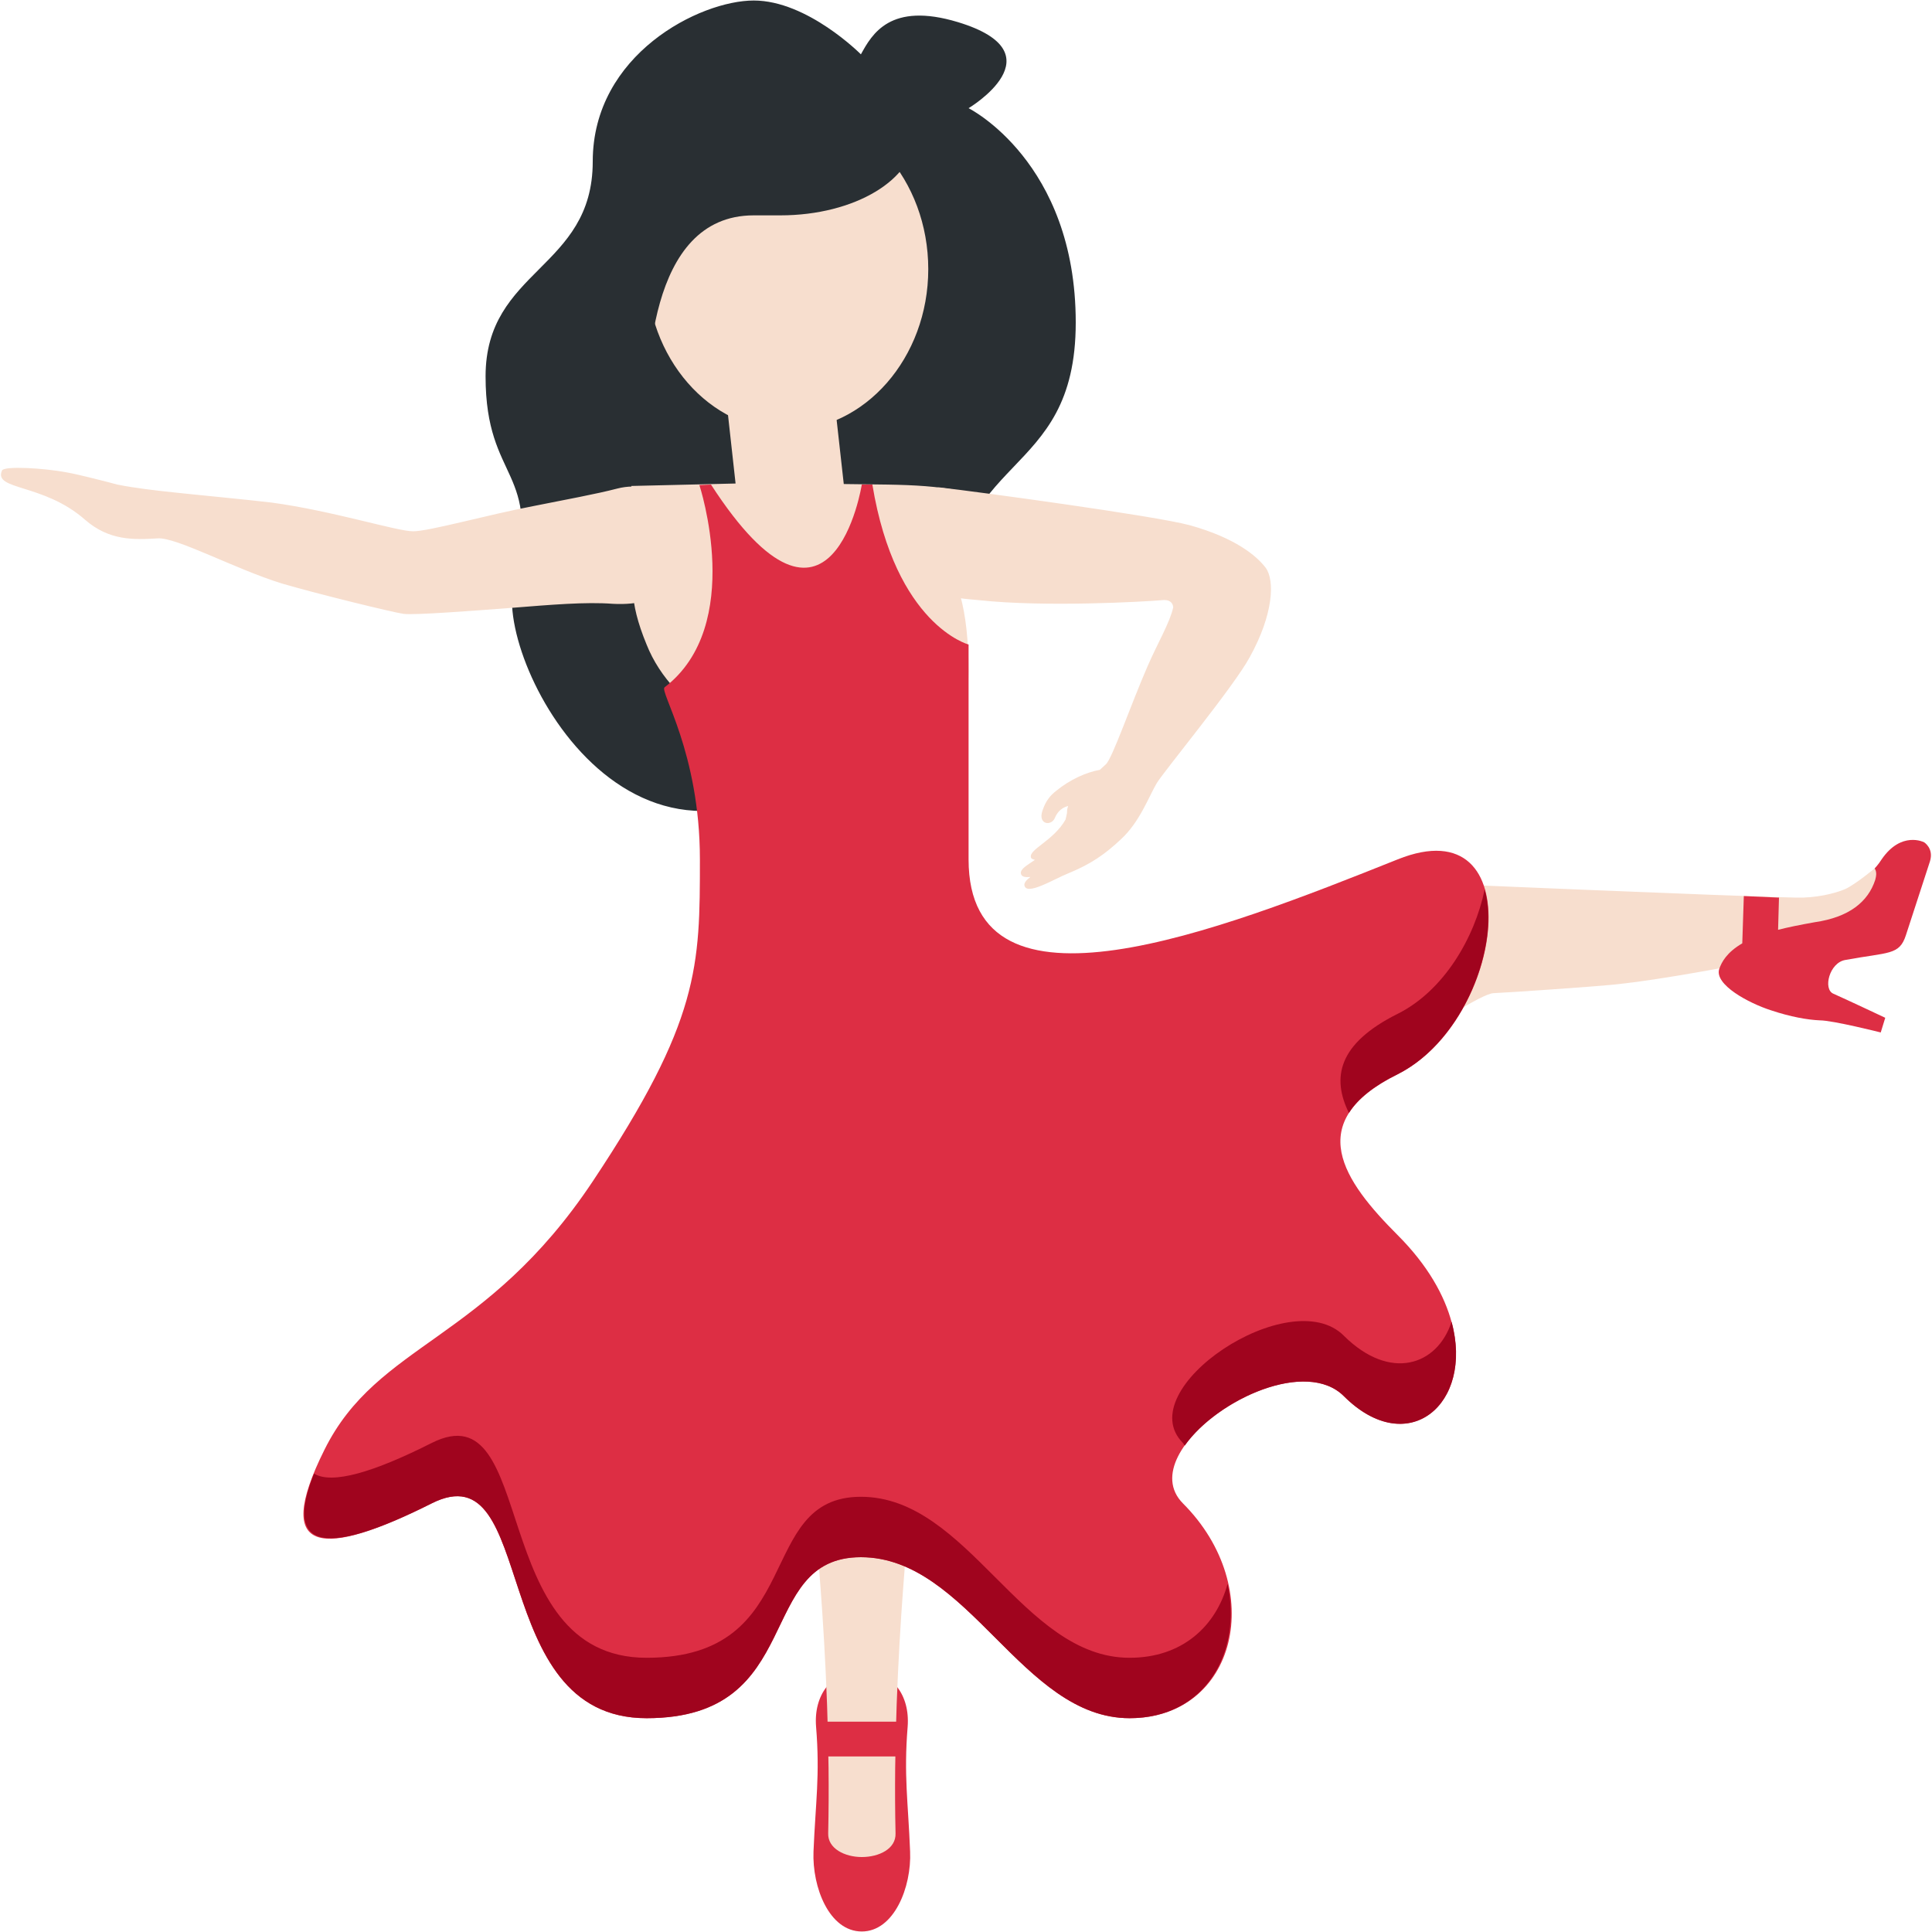 <?xml version="1.0" encoding="UTF-8"?>
<svg xmlns="http://www.w3.org/2000/svg" xmlns:xlink="http://www.w3.org/1999/xlink" width="15pt" height="15pt" viewBox="0 0 15 15" version="1.1">
<g id="surface1">
<path style=" stroke:none;fill-rule:nonzero;fill:rgb(86.667%,18.039%,26.667%);fill-opacity:1;" d="M 7.047 13.406 C 7.066 13.156 6.922 12.984 6.73 12.98 L 6.652 12.98 C 6.461 12.984 6.316 13.156 6.336 13.406 C 6.367 13.785 6.332 13.992 6.316 14.375 C 6.305 14.652 6.438 14.996 6.691 14.996 C 6.941 14.996 7.078 14.652 7.066 14.375 C 7.051 13.992 7.016 13.785 7.047 13.406 Z M 7.047 13.406 "/>
<path style=" stroke:none;fill-rule:nonzero;fill:rgb(96.863%,87.059%,80.784%);fill-opacity:1;" d="M 7.094 11.445 C 7.094 11.336 6.891 11.281 6.691 11.281 C 6.492 11.281 6.289 11.336 6.289 11.445 C 6.289 11.445 6.461 12.883 6.43 14.234 C 6.426 14.352 6.559 14.418 6.691 14.418 C 6.824 14.418 6.957 14.355 6.953 14.234 C 6.922 12.883 7.094 11.445 7.094 11.445 Z M 7.094 11.445 "/>
<path style=" stroke:none;fill-rule:nonzero;fill:rgb(86.667%,18.039%,26.667%);fill-opacity:1;" d="M 6.41 13.367 L 6.98 13.367 L 6.98 13.637 L 6.41 13.637 Z M 6.41 13.367 "/>
<path style=" stroke:none;fill-rule:nonzero;fill:rgb(96.863%,87.059%,80.784%);fill-opacity:1;" d="M 10.098 8.676 C 10.098 8.676 11.414 7.723 11.594 7.711 C 11.699 7.707 12.379 7.66 12.523 7.645 C 13.047 7.594 14.129 7.367 14.223 7.344 C 14.32 7.324 14.359 7.359 14.574 7.008 C 14.789 6.66 14.555 6.742 14.555 6.742 C 14.555 6.742 14.41 6.863 14.328 6.902 C 14.246 6.938 14.094 6.973 13.949 6.969 C 13.496 6.961 10.961 6.852 10.961 6.852 C 10.605 6.871 10.422 6.871 10.285 7.133 C 10.047 7.594 10.082 8.441 10.098 8.676 Z M 10.098 8.676 "/>
<path style=" stroke:none;fill-rule:nonzero;fill:rgb(16.078%,18.431%,20%);fill-opacity:1;" d="M 6.684 0.422 C 6.77 0.266 6.91 0.012 7.438 0.172 C 8.234 0.414 7.52 0.84 7.52 0.84 C 7.52 0.84 8.352 1.254 8.352 2.504 C 8.352 3.754 7.375 3.492 7.375 4.809 L 7.227 5.031 C 7.227 5.031 7.492 4.852 6.66 5.684 C 4.992 7.352 3.836 5.152 3.988 4.535 C 4.215 3.633 3.77 3.754 3.77 2.922 C 3.77 2.09 4.602 2.09 4.602 1.254 C 4.602 0.422 5.434 0.004 5.852 0.004 C 6.27 0.004 6.684 0.422 6.684 0.422 Z M 6.684 0.422 "/>
<path style=" stroke:none;fill-rule:nonzero;fill:rgb(96.863%,87.059%,80.784%);fill-opacity:1;" d="M 7.207 2.09 C 7.207 1.398 6.715 0.84 6.113 0.84 C 5.508 0.84 5.02 1.398 5.02 2.09 C 5.02 2.777 5.508 3.34 6.113 3.34 C 6.715 3.34 7.207 2.777 7.207 2.09 Z M 7.207 2.09 "/>
<path style=" stroke:none;fill-rule:nonzero;fill:rgb(16.078%,18.431%,20%);fill-opacity:1;" d="M 6.059 0.422 C 5.672 0.422 5.34 0.551 5.16 0.738 C 4.699 0.648 4.961 1.367 4.602 2.09 C 4.184 2.922 5.02 3.754 5.02 3.34 C 5.02 2.922 5.02 1.672 5.852 1.672 L 6.059 1.672 C 6.637 1.672 7.102 1.391 7.102 1.047 C 7.102 0.703 6.637 0.422 6.059 0.422 Z M 6.059 0.422 "/>
<path style=" stroke:none;fill-rule:nonzero;fill:rgb(96.863%,87.059%,80.784%);fill-opacity:1;" d="M 7.75 3.891 C 7.34 3.75 7.051 3.766 6.551 3.758 L 6.371 2.141 C 6.348 1.91 6.137 1.746 5.91 1.773 C 5.684 1.797 5.52 2.004 5.543 2.234 L 5.711 3.754 L 4.902 3.773 L 4.914 4.59 C 4.918 4.699 4.949 4.832 5.02 5.004 C 5.434 6.047 7.52 6.25 7.52 5.215 C 7.52 4.961 7.496 4.773 7.457 4.629 C 7.957 4.664 8.859 4.266 7.75 3.891 Z M 7.75 3.891 "/>
<path style=" stroke:none;fill-rule:nonzero;fill:rgb(86.667%,18.039%,26.667%);fill-opacity:1;" d="M 5.434 6.672 C 5.434 7.504 5.434 7.922 4.602 9.172 C 3.77 10.422 2.934 10.422 2.52 11.254 C 2.102 12.09 2.52 12.09 3.352 11.672 C 4.184 11.254 3.77 13.34 5.02 13.34 C 6.27 13.34 5.852 12.09 6.684 12.09 C 7.52 12.09 7.934 13.34 8.77 13.34 C 9.602 13.34 9.844 12.332 9.184 11.672 C 8.77 11.254 10.02 10.422 10.434 10.84 C 11.094 11.496 11.781 10.52 10.852 9.59 C 10.434 9.172 10.105 8.711 10.852 8.34 C 11.684 7.922 11.895 6.254 10.852 6.672 C 9.457 7.23 7.52 7.988 7.52 6.672 L 7.52 5.004 C 7.52 5.004 6.953 4.855 6.773 3.762 L 6.691 3.762 C 6.691 3.762 6.461 5.215 5.52 3.762 L 5.43 3.766 C 5.43 3.766 5.789 4.855 5.16 5.336 C 5.117 5.367 5.434 5.84 5.434 6.672 Z M 5.434 6.672 "/>
<path style=" stroke:none;fill-rule:nonzero;fill:rgb(62.745%,1.569%,11.765%);fill-opacity:1;" d="M 10.852 7.871 C 10.383 8.105 10.34 8.371 10.473 8.641 C 10.539 8.535 10.66 8.434 10.852 8.34 C 11.371 8.078 11.648 7.328 11.527 6.906 C 11.449 7.281 11.211 7.691 10.852 7.871 Z M 8.77 12.871 C 7.934 12.871 7.52 11.621 6.684 11.621 C 5.852 11.621 6.27 12.871 5.02 12.871 C 3.77 12.871 4.184 10.785 3.352 11.203 C 2.902 11.43 2.578 11.527 2.438 11.441 C 2.184 12.078 2.59 12.055 3.352 11.672 C 4.184 11.254 3.77 13.34 5.02 13.34 C 6.27 13.34 5.852 12.09 6.684 12.09 C 7.52 12.09 7.934 13.34 8.77 13.34 C 9.359 13.34 9.645 12.828 9.531 12.297 C 9.441 12.625 9.18 12.871 8.77 12.871 Z M 10.434 10.371 C 10.02 9.953 8.77 10.785 9.184 11.203 C 9.191 11.211 9.191 11.215 9.199 11.223 C 9.453 10.863 10.145 10.551 10.434 10.84 C 10.93 11.336 11.445 10.902 11.27 10.262 C 11.16 10.602 10.793 10.727 10.434 10.371 Z M 10.434 10.371 "/>
<path style=" stroke:none;fill-rule:nonzero;fill:rgb(86.667%,18.039%,26.667%);fill-opacity:1;" d="M 14.938 6.539 C 14.938 6.539 14.762 6.449 14.609 6.672 C 14.582 6.715 14.555 6.742 14.555 6.742 C 14.574 6.773 14.566 6.805 14.559 6.832 C 14.504 7 14.359 7.121 14.09 7.16 C 13.977 7.18 13.883 7.199 13.805 7.219 L 13.812 6.969 L 13.539 6.957 L 13.527 7.324 C 13.406 7.395 13.367 7.469 13.348 7.523 C 13.309 7.645 13.578 7.789 13.75 7.844 C 13.902 7.895 14.035 7.918 14.129 7.922 C 14.23 7.922 14.602 8.016 14.602 8.016 L 14.637 7.902 C 14.637 7.902 14.34 7.762 14.234 7.715 C 14.152 7.68 14.203 7.473 14.328 7.453 C 14.664 7.391 14.746 7.418 14.797 7.262 L 14.984 6.688 C 15.016 6.586 14.938 6.539 14.938 6.539 Z M 14.938 6.539 "/>
<path style=" stroke:none;fill-rule:nonzero;fill:rgb(96.863%,87.059%,80.784%);fill-opacity:1;" d="M 5.16 3.855 C 5.117 3.824 5.07 3.801 5.02 3.789 C 4.949 3.773 4.871 3.773 4.793 3.793 C 4.629 3.836 4.391 3.879 4.137 3.93 C 3.789 3.996 3.332 4.125 3.207 4.125 C 3.082 4.125 2.578 3.965 2.109 3.902 C 1.957 3.883 1.465 3.836 1.359 3.824 C 1.215 3.809 1.043 3.789 0.91 3.762 C 0.852 3.746 0.613 3.684 0.52 3.668 C 0.336 3.633 0.035 3.617 0.016 3.652 C -0.055 3.809 0.336 3.75 0.66 4.035 C 0.848 4.199 1.039 4.191 1.223 4.18 C 1.367 4.168 1.824 4.418 2.191 4.531 C 2.457 4.609 3.047 4.754 3.133 4.766 C 3.219 4.777 3.672 4.742 3.977 4.719 C 4.281 4.695 4.547 4.672 4.758 4.688 C 4.961 4.699 5.113 4.652 5.211 4.551 C 5.332 4.422 5.328 4.242 5.328 4.191 C 5.316 4.047 5.258 3.93 5.16 3.855 Z M 9.828 4.41 C 9.758 4.316 9.59 4.176 9.238 4.078 C 8.965 4.004 7.574 3.816 7.301 3.785 C 7.09 3.758 7.219 4.539 7.328 4.602 C 7.395 4.645 7.477 4.648 7.605 4.66 C 8.113 4.715 8.879 4.672 9.016 4.66 C 9.078 4.652 9.105 4.676 9.109 4.715 C 9.082 4.836 8.988 4.992 8.91 5.172 C 8.777 5.477 8.637 5.887 8.586 5.934 L 8.539 5.977 C 8.434 5.996 8.309 6.051 8.199 6.141 C 8.16 6.172 8.121 6.211 8.094 6.293 C 8.055 6.402 8.164 6.418 8.191 6.348 C 8.203 6.32 8.23 6.273 8.293 6.258 C 8.289 6.27 8.285 6.281 8.285 6.297 C 8.285 6.32 8.277 6.34 8.273 6.363 C 8.18 6.527 7.988 6.594 8.004 6.656 C 8.004 6.668 8.023 6.672 8.035 6.676 C 7.973 6.719 7.922 6.746 7.926 6.781 C 7.93 6.809 7.961 6.812 8 6.809 C 7.969 6.832 7.953 6.852 7.953 6.871 C 7.965 6.961 8.184 6.824 8.293 6.781 C 8.473 6.707 8.578 6.633 8.703 6.516 C 8.848 6.383 8.918 6.188 8.98 6.082 C 9.027 6 9.582 5.328 9.703 5.102 C 9.887 4.77 9.898 4.508 9.828 4.41 Z M 9.828 4.41 "/>
</g>
</svg>
